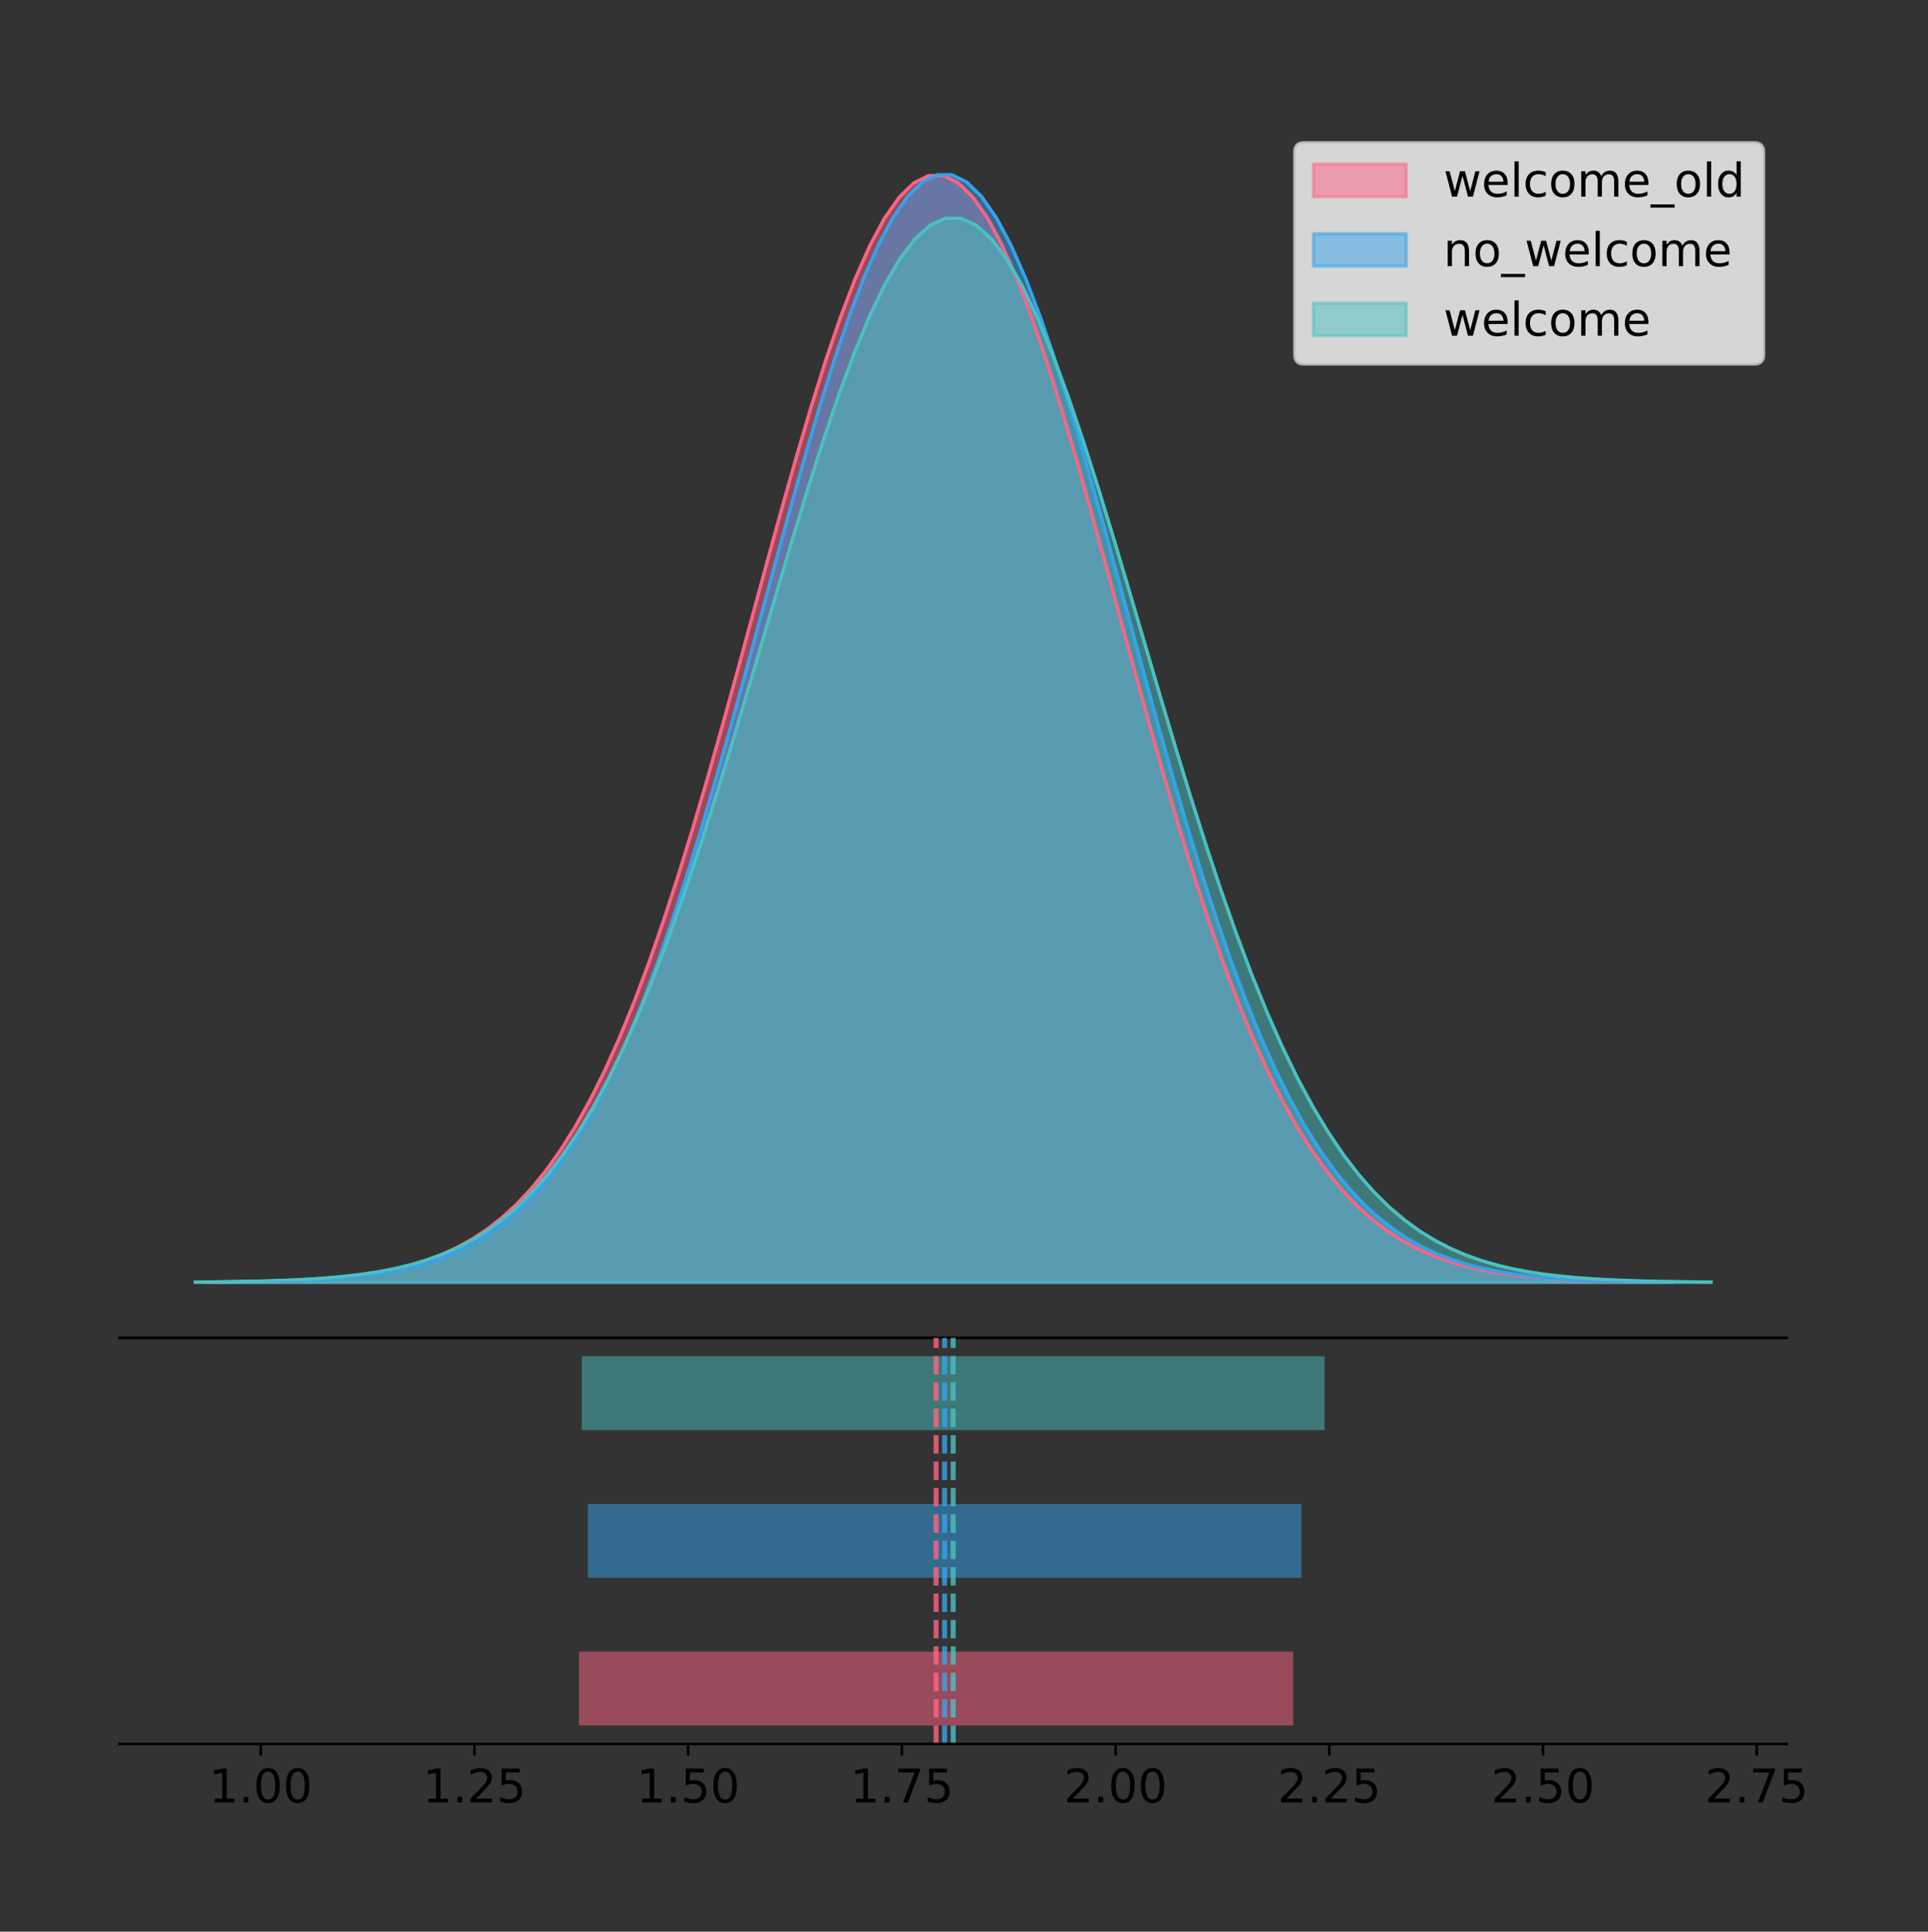 <?xml version="1.0" encoding="utf-8" standalone="no"?>
<!DOCTYPE svg PUBLIC "-//W3C//DTD SVG 1.1//EN"
  "http://www.w3.org/Graphics/SVG/1.1/DTD/svg11.dtd">
<!-- Created with matplotlib (https://matplotlib.org/) -->
<svg height="581.789pt" version="1.1" viewBox="0 0 580.721 581.789" width="580.721pt" xmlns="http://www.w3.org/2000/svg" xmlns:xlink="http://www.w3.org/1999/xlink">
 <rect x="0" y="0" width="580.721" height="581.789" fill="#333333" stroke="none"/>
 <defs>
  <style type="text/css">
*{stroke-linecap:butt;stroke-linejoin:round;}
  </style>
 </defs>
 <g id="figure_1">
  <g id="patch_1">
   <path d="M 0 581.789 
L 580.721 581.789 
L 580.721 0 
L 0 0 
z
" style="fill:none;"/>
  </g>
  <g id="axes_1">
   <g id="patch_2">
    <path d="M 36 402.93 
L 538.2 402.93 
L 538.2 36 
L 36 36 
z
" style="fill:none;"/>
   </g>
   <g id="PolyCollection_1">
    <defs>
     <path d="M 62.467 -195.538 
L 62.467 -195.65 
L 66.901 -195.692 
L 71.335 -195.749 
L 75.769 -195.825 
L 80.203 -195.925 
L 84.637 -196.057 
L 89.071 -196.23 
L 93.505 -196.454 
L 97.939 -196.743 
L 102.373 -197.114 
L 106.807 -197.584 
L 111.241 -198.177 
L 115.675 -198.92 
L 120.109 -199.845 
L 124.543 -200.986 
L 128.977 -202.385 
L 133.411 -204.087 
L 137.845 -206.143 
L 142.279 -208.608 
L 146.713 -211.54 
L 151.147 -215.003 
L 155.581 -219.061 
L 160.015 -223.78 
L 164.449 -229.226 
L 168.883 -235.459 
L 173.317 -242.539 
L 177.751 -250.513 
L 182.185 -259.422 
L 186.619 -269.291 
L 191.053 -280.131 
L 195.487 -291.933 
L 199.921 -304.666 
L 204.355 -318.277 
L 208.789 -332.688 
L 213.223 -347.792 
L 217.657 -363.46 
L 222.091 -379.535 
L 226.525 -395.837 
L 230.959 -412.163 
L 235.393 -428.296 
L 239.827 -444.002 
L 244.261 -459.042 
L 248.695 -473.173 
L 253.129 -486.158 
L 257.563 -497.771 
L 261.997 -507.801 
L 266.431 -516.065 
L 270.865 -522.406 
L 275.299 -526.703 
L 279.733 -528.872 
L 284.167 -528.872 
L 288.601 -526.703 
L 293.035 -522.406 
L 297.469 -516.065 
L 301.903 -507.801 
L 306.337 -497.771 
L 310.771 -486.158 
L 315.205 -473.173 
L 319.639 -459.042 
L 324.073 -444.002 
L 328.507 -428.296 
L 332.941 -412.163 
L 337.375 -395.837 
L 341.809 -379.535 
L 346.243 -363.46 
L 350.677 -347.792 
L 355.111 -332.688 
L 359.545 -318.277 
L 363.979 -304.666 
L 368.413 -291.933 
L 372.847 -280.131 
L 377.281 -269.291 
L 381.715 -259.422 
L 386.149 -250.513 
L 390.583 -242.539 
L 395.017 -235.459 
L 399.451 -229.226 
L 403.885 -223.78 
L 408.319 -219.061 
L 412.753 -215.003 
L 417.187 -211.54 
L 421.621 -208.608 
L 426.055 -206.143 
L 430.489 -204.087 
L 434.923 -202.385 
L 439.357 -200.986 
L 443.791 -199.845 
L 448.225 -198.92 
L 452.659 -198.177 
L 457.093 -197.584 
L 461.527 -197.114 
L 465.961 -196.743 
L 470.395 -196.454 
L 474.829 -196.23 
L 479.263 -196.057 
L 483.697 -195.925 
L 488.131 -195.825 
L 492.565 -195.749 
L 496.999 -195.692 
L 501.433 -195.65 
L 501.433 -195.538 
L 501.433 -195.538 
L 496.999 -195.538 
L 492.565 -195.538 
L 488.131 -195.538 
L 483.697 -195.538 
L 479.263 -195.538 
L 474.829 -195.538 
L 470.395 -195.538 
L 465.961 -195.538 
L 461.527 -195.538 
L 457.093 -195.538 
L 452.659 -195.538 
L 448.225 -195.538 
L 443.791 -195.538 
L 439.357 -195.538 
L 434.923 -195.538 
L 430.489 -195.538 
L 426.055 -195.538 
L 421.621 -195.538 
L 417.187 -195.538 
L 412.753 -195.538 
L 408.319 -195.538 
L 403.885 -195.538 
L 399.451 -195.538 
L 395.017 -195.538 
L 390.583 -195.538 
L 386.149 -195.538 
L 381.715 -195.538 
L 377.281 -195.538 
L 372.847 -195.538 
L 368.413 -195.538 
L 363.979 -195.538 
L 359.545 -195.538 
L 355.111 -195.538 
L 350.677 -195.538 
L 346.243 -195.538 
L 341.809 -195.538 
L 337.375 -195.538 
L 332.941 -195.538 
L 328.507 -195.538 
L 324.073 -195.538 
L 319.639 -195.538 
L 315.205 -195.538 
L 310.771 -195.538 
L 306.337 -195.538 
L 301.903 -195.538 
L 297.469 -195.538 
L 293.035 -195.538 
L 288.601 -195.538 
L 284.167 -195.538 
L 279.733 -195.538 
L 275.299 -195.538 
L 270.865 -195.538 
L 266.431 -195.538 
L 261.997 -195.538 
L 257.563 -195.538 
L 253.129 -195.538 
L 248.695 -195.538 
L 244.261 -195.538 
L 239.827 -195.538 
L 235.393 -195.538 
L 230.959 -195.538 
L 226.525 -195.538 
L 222.091 -195.538 
L 217.657 -195.538 
L 213.223 -195.538 
L 208.789 -195.538 
L 204.355 -195.538 
L 199.921 -195.538 
L 195.487 -195.538 
L 191.053 -195.538 
L 186.619 -195.538 
L 182.185 -195.538 
L 177.751 -195.538 
L 173.317 -195.538 
L 168.883 -195.538 
L 164.449 -195.538 
L 160.015 -195.538 
L 155.581 -195.538 
L 151.147 -195.538 
L 146.713 -195.538 
L 142.279 -195.538 
L 137.845 -195.538 
L 133.411 -195.538 
L 128.977 -195.538 
L 124.543 -195.538 
L 120.109 -195.538 
L 115.675 -195.538 
L 111.241 -195.538 
L 106.807 -195.538 
L 102.373 -195.538 
L 97.939 -195.538 
L 93.505 -195.538 
L 89.071 -195.538 
L 84.637 -195.538 
L 80.203 -195.538 
L 75.769 -195.538 
L 71.335 -195.538 
L 66.901 -195.538 
L 62.467 -195.538 
z
" id="m7bc6ffda5a" style="stroke:#ff6384;stroke-opacity:0.5;"/>
    </defs>
    <g clip-path="url(#p20c62346de)">
     <use style="fill:#ff6384;fill-opacity:0.5;stroke:#ff6384;stroke-opacity:0.5;" x="0" xlink:href="#m7bc6ffda5a" y="581.789"/>
    </g>
   </g>
   <g id="PolyCollection_2">
    <defs>
     <path d="M 65.199 -195.538 
L 65.199 -195.65 
L 69.63 -195.692 
L 74.061 -195.749 
L 78.492 -195.825 
L 82.922 -195.925 
L 87.353 -196.058 
L 91.784 -196.23 
L 96.215 -196.455 
L 100.646 -196.744 
L 105.077 -197.115 
L 109.507 -197.585 
L 113.938 -198.179 
L 118.369 -198.923 
L 122.8 -199.848 
L 127.231 -200.99 
L 131.662 -202.39 
L 136.092 -204.093 
L 140.523 -206.151 
L 144.954 -208.617 
L 149.385 -211.552 
L 153.816 -215.017 
L 158.247 -219.078 
L 162.677 -223.801 
L 167.108 -229.25 
L 171.539 -235.488 
L 175.97 -242.572 
L 180.401 -250.552 
L 184.831 -259.468 
L 189.262 -269.344 
L 193.693 -280.192 
L 198.124 -292.002 
L 202.555 -304.744 
L 206.986 -318.365 
L 211.416 -332.786 
L 215.847 -347.901 
L 220.278 -363.58 
L 224.709 -379.667 
L 229.14 -395.98 
L 233.571 -412.318 
L 238.001 -428.462 
L 242.432 -444.18 
L 246.863 -459.23 
L 251.294 -473.372 
L 255.725 -486.366 
L 260.156 -497.987 
L 264.586 -508.025 
L 269.017 -516.294 
L 273.448 -522.64 
L 277.879 -526.94 
L 282.31 -529.111 
L 286.741 -529.111 
L 291.171 -526.94 
L 295.602 -522.64 
L 300.033 -516.294 
L 304.464 -508.025 
L 308.895 -497.987 
L 313.326 -486.366 
L 317.756 -473.372 
L 322.187 -459.23 
L 326.618 -444.18 
L 331.049 -428.462 
L 335.48 -412.318 
L 339.911 -395.98 
L 344.341 -379.667 
L 348.772 -363.58 
L 353.203 -347.901 
L 357.634 -332.786 
L 362.065 -318.365 
L 366.496 -304.744 
L 370.926 -292.002 
L 375.357 -280.192 
L 379.788 -269.344 
L 384.219 -259.468 
L 388.65 -250.552 
L 393.08 -242.572 
L 397.511 -235.488 
L 401.942 -229.25 
L 406.373 -223.801 
L 410.804 -219.078 
L 415.235 -215.017 
L 419.665 -211.552 
L 424.096 -208.617 
L 428.527 -206.151 
L 432.958 -204.093 
L 437.389 -202.39 
L 441.82 -200.99 
L 446.25 -199.848 
L 450.681 -198.923 
L 455.112 -198.179 
L 459.543 -197.585 
L 463.974 -197.115 
L 468.405 -196.744 
L 472.835 -196.455 
L 477.266 -196.23 
L 481.697 -196.058 
L 486.128 -195.925 
L 490.559 -195.825 
L 494.99 -195.749 
L 499.42 -195.692 
L 503.851 -195.65 
L 503.851 -195.538 
L 503.851 -195.538 
L 499.42 -195.538 
L 494.99 -195.538 
L 490.559 -195.538 
L 486.128 -195.538 
L 481.697 -195.538 
L 477.266 -195.538 
L 472.835 -195.538 
L 468.405 -195.538 
L 463.974 -195.538 
L 459.543 -195.538 
L 455.112 -195.538 
L 450.681 -195.538 
L 446.25 -195.538 
L 441.82 -195.538 
L 437.389 -195.538 
L 432.958 -195.538 
L 428.527 -195.538 
L 424.096 -195.538 
L 419.665 -195.538 
L 415.235 -195.538 
L 410.804 -195.538 
L 406.373 -195.538 
L 401.942 -195.538 
L 397.511 -195.538 
L 393.08 -195.538 
L 388.65 -195.538 
L 384.219 -195.538 
L 379.788 -195.538 
L 375.357 -195.538 
L 370.926 -195.538 
L 366.496 -195.538 
L 362.065 -195.538 
L 357.634 -195.538 
L 353.203 -195.538 
L 348.772 -195.538 
L 344.341 -195.538 
L 339.911 -195.538 
L 335.48 -195.538 
L 331.049 -195.538 
L 326.618 -195.538 
L 322.187 -195.538 
L 317.756 -195.538 
L 313.326 -195.538 
L 308.895 -195.538 
L 304.464 -195.538 
L 300.033 -195.538 
L 295.602 -195.538 
L 291.171 -195.538 
L 286.741 -195.538 
L 282.31 -195.538 
L 277.879 -195.538 
L 273.448 -195.538 
L 269.017 -195.538 
L 264.586 -195.538 
L 260.156 -195.538 
L 255.725 -195.538 
L 251.294 -195.538 
L 246.863 -195.538 
L 242.432 -195.538 
L 238.001 -195.538 
L 233.571 -195.538 
L 229.14 -195.538 
L 224.709 -195.538 
L 220.278 -195.538 
L 215.847 -195.538 
L 211.416 -195.538 
L 206.986 -195.538 
L 202.555 -195.538 
L 198.124 -195.538 
L 193.693 -195.538 
L 189.262 -195.538 
L 184.831 -195.538 
L 180.401 -195.538 
L 175.97 -195.538 
L 171.539 -195.538 
L 167.108 -195.538 
L 162.677 -195.538 
L 158.247 -195.538 
L 153.816 -195.538 
L 149.385 -195.538 
L 144.954 -195.538 
L 140.523 -195.538 
L 136.092 -195.538 
L 131.662 -195.538 
L 127.231 -195.538 
L 122.8 -195.538 
L 118.369 -195.538 
L 113.938 -195.538 
L 109.507 -195.538 
L 105.077 -195.538 
L 100.646 -195.538 
L 96.215 -195.538 
L 91.784 -195.538 
L 87.353 -195.538 
L 82.922 -195.538 
L 78.492 -195.538 
L 74.061 -195.538 
L 69.63 -195.538 
L 65.199 -195.538 
z
" id="mac3b120928" style="stroke:#36a2eb;stroke-opacity:0.5;"/>
    </defs>
    <g clip-path="url(#p20c62346de)">
     <use style="fill:#36a2eb;fill-opacity:0.5;stroke:#36a2eb;stroke-opacity:0.5;" x="0" xlink:href="#mac3b120928" y="581.789"/>
    </g>
   </g>
   <g id="PolyCollection_3">
    <defs>
     <path d="M 58.827 -195.538 
L 58.827 -195.646 
L 63.439 -195.686 
L 68.05 -195.741 
L 72.662 -195.814 
L 77.274 -195.91 
L 81.885 -196.037 
L 86.497 -196.203 
L 91.108 -196.419 
L 95.72 -196.697 
L 100.331 -197.053 
L 104.943 -197.505 
L 109.555 -198.076 
L 114.166 -198.79 
L 118.778 -199.679 
L 123.389 -200.776 
L 128.001 -202.121 
L 132.612 -203.758 
L 137.224 -205.735 
L 141.836 -208.104 
L 146.447 -210.924 
L 151.059 -214.254 
L 155.67 -218.155 
L 160.282 -222.693 
L 164.893 -227.929 
L 169.505 -233.922 
L 174.117 -240.729 
L 178.728 -248.396 
L 183.34 -256.962 
L 187.951 -266.452 
L 192.563 -276.874 
L 197.174 -288.221 
L 201.786 -300.464 
L 206.398 -313.551 
L 211.009 -327.407 
L 215.621 -341.93 
L 220.232 -356.994 
L 224.844 -372.45 
L 229.455 -388.124 
L 234.067 -403.822 
L 238.679 -419.333 
L 243.29 -434.435 
L 247.902 -448.895 
L 252.513 -462.483 
L 257.125 -474.968 
L 261.736 -486.133 
L 266.348 -495.777 
L 270.96 -503.723 
L 275.571 -509.82 
L 280.183 -513.951 
L 284.794 -516.037 
L 289.406 -516.037 
L 294.017 -513.951 
L 298.629 -509.82 
L 303.24 -503.723 
L 307.852 -495.777 
L 312.464 -486.133 
L 317.075 -474.968 
L 321.687 -462.483 
L 326.298 -448.895 
L 330.91 -434.435 
L 335.521 -419.333 
L 340.133 -403.822 
L 344.745 -388.124 
L 349.356 -372.45 
L 353.968 -356.994 
L 358.579 -341.93 
L 363.191 -327.407 
L 367.802 -313.551 
L 372.414 -300.464 
L 377.026 -288.221 
L 381.637 -276.874 
L 386.249 -266.452 
L 390.86 -256.962 
L 395.472 -248.396 
L 400.083 -240.729 
L 404.695 -233.922 
L 409.307 -227.929 
L 413.918 -222.693 
L 418.53 -218.155 
L 423.141 -214.254 
L 427.753 -210.924 
L 432.364 -208.104 
L 436.976 -205.735 
L 441.588 -203.758 
L 446.199 -202.121 
L 450.811 -200.776 
L 455.422 -199.679 
L 460.034 -198.79 
L 464.645 -198.076 
L 469.257 -197.505 
L 473.869 -197.053 
L 478.48 -196.697 
L 483.092 -196.419 
L 487.703 -196.203 
L 492.315 -196.037 
L 496.926 -195.91 
L 501.538 -195.814 
L 506.15 -195.741 
L 510.761 -195.686 
L 515.373 -195.646 
L 515.373 -195.538 
L 515.373 -195.538 
L 510.761 -195.538 
L 506.15 -195.538 
L 501.538 -195.538 
L 496.926 -195.538 
L 492.315 -195.538 
L 487.703 -195.538 
L 483.092 -195.538 
L 478.48 -195.538 
L 473.869 -195.538 
L 469.257 -195.538 
L 464.645 -195.538 
L 460.034 -195.538 
L 455.422 -195.538 
L 450.811 -195.538 
L 446.199 -195.538 
L 441.588 -195.538 
L 436.976 -195.538 
L 432.364 -195.538 
L 427.753 -195.538 
L 423.141 -195.538 
L 418.53 -195.538 
L 413.918 -195.538 
L 409.307 -195.538 
L 404.695 -195.538 
L 400.083 -195.538 
L 395.472 -195.538 
L 390.86 -195.538 
L 386.249 -195.538 
L 381.637 -195.538 
L 377.026 -195.538 
L 372.414 -195.538 
L 367.802 -195.538 
L 363.191 -195.538 
L 358.579 -195.538 
L 353.968 -195.538 
L 349.356 -195.538 
L 344.745 -195.538 
L 340.133 -195.538 
L 335.521 -195.538 
L 330.91 -195.538 
L 326.298 -195.538 
L 321.687 -195.538 
L 317.075 -195.538 
L 312.464 -195.538 
L 307.852 -195.538 
L 303.24 -195.538 
L 298.629 -195.538 
L 294.017 -195.538 
L 289.406 -195.538 
L 284.794 -195.538 
L 280.183 -195.538 
L 275.571 -195.538 
L 270.96 -195.538 
L 266.348 -195.538 
L 261.736 -195.538 
L 257.125 -195.538 
L 252.513 -195.538 
L 247.902 -195.538 
L 243.29 -195.538 
L 238.679 -195.538 
L 234.067 -195.538 
L 229.455 -195.538 
L 224.844 -195.538 
L 220.232 -195.538 
L 215.621 -195.538 
L 211.009 -195.538 
L 206.398 -195.538 
L 201.786 -195.538 
L 197.174 -195.538 
L 192.563 -195.538 
L 187.951 -195.538 
L 183.34 -195.538 
L 178.728 -195.538 
L 174.117 -195.538 
L 169.505 -195.538 
L 164.893 -195.538 
L 160.282 -195.538 
L 155.67 -195.538 
L 151.059 -195.538 
L 146.447 -195.538 
L 141.836 -195.538 
L 137.224 -195.538 
L 132.612 -195.538 
L 128.001 -195.538 
L 123.389 -195.538 
L 118.778 -195.538 
L 114.166 -195.538 
L 109.555 -195.538 
L 104.943 -195.538 
L 100.331 -195.538 
L 95.72 -195.538 
L 91.108 -195.538 
L 86.497 -195.538 
L 81.885 -195.538 
L 77.274 -195.538 
L 72.662 -195.538 
L 68.05 -195.538 
L 63.439 -195.538 
L 58.827 -195.538 
z
" id="m8dded9a9e2" style="stroke:#4bc0c0;stroke-opacity:0.5;"/>
    </defs>
    <g clip-path="url(#p20c62346de)">
     <use style="fill:#4bc0c0;fill-opacity:0.5;stroke:#4bc0c0;stroke-opacity:0.5;" x="0" xlink:href="#m8dded9a9e2" y="581.789"/>
    </g>
   </g>
   <g id="line2d_1">
    <path clip-path="url(#p20c62346de)" d="M 62.467 386.139 
L 66.901 386.097 
L 71.335 386.041 
L 75.769 385.965 
L 80.203 385.864 
L 84.637 385.732 
L 89.071 385.559 
L 93.505 385.335 
L 97.939 385.046 
L 102.373 384.676 
L 106.807 384.206 
L 111.241 383.612 
L 115.675 382.869 
L 120.109 381.945 
L 124.543 380.803 
L 128.977 379.404 
L 133.411 377.702 
L 137.845 375.646 
L 142.279 373.182 
L 146.713 370.249 
L 151.147 366.786 
L 155.581 362.728 
L 160.015 358.009 
L 164.449 352.564 
L 168.883 346.33 
L 173.317 339.251 
L 177.751 331.276 
L 182.185 322.367 
L 186.619 312.498 
L 191.053 301.658 
L 195.487 289.856 
L 199.921 277.123 
L 204.355 263.512 
L 208.789 249.102 
L 213.223 233.997 
L 217.657 218.329 
L 222.091 202.254 
L 226.525 185.953 
L 230.959 169.626 
L 235.393 153.493 
L 239.827 137.787 
L 244.261 122.748 
L 248.695 108.616 
L 253.129 95.631 
L 257.563 84.019 
L 261.997 73.988 
L 266.431 65.724 
L 270.865 59.384 
L 275.299 55.087 
L 279.733 52.917 
L 284.167 52.917 
L 288.601 55.087 
L 293.035 59.384 
L 297.469 65.724 
L 301.903 73.988 
L 306.337 84.019 
L 310.771 95.631 
L 315.205 108.616 
L 319.639 122.748 
L 324.073 137.787 
L 328.507 153.493 
L 332.941 169.626 
L 337.375 185.953 
L 341.809 202.254 
L 346.243 218.329 
L 350.677 233.997 
L 355.111 249.102 
L 359.545 263.512 
L 363.979 277.123 
L 368.413 289.856 
L 372.847 301.658 
L 377.281 312.498 
L 381.715 322.367 
L 386.149 331.276 
L 390.583 339.251 
L 395.017 346.33 
L 399.451 352.564 
L 403.885 358.009 
L 408.319 362.728 
L 412.753 366.786 
L 417.187 370.249 
L 421.621 373.182 
L 426.055 375.646 
L 430.489 377.702 
L 434.923 379.404 
L 439.357 380.803 
L 443.791 381.945 
L 448.225 382.869 
L 452.659 383.612 
L 457.093 384.206 
L 461.527 384.676 
L 465.961 385.046 
L 470.395 385.335 
L 474.829 385.559 
L 479.263 385.732 
L 483.697 385.864 
L 488.131 385.965 
L 492.565 386.041 
L 496.999 386.097 
L 501.433 386.139 
" style="fill:none;stroke:#ff6384;stroke-linecap:square;"/>
   </g>
   <g id="line2d_2">
    <path clip-path="url(#p20c62346de)" d="M 65.199 386.139 
L 69.63 386.097 
L 74.061 386.04 
L 78.492 385.965 
L 82.922 385.864 
L 87.353 385.732 
L 91.784 385.559 
L 96.215 385.334 
L 100.646 385.045 
L 105.077 384.675 
L 109.507 384.204 
L 113.938 383.61 
L 118.369 382.867 
L 122.8 381.941 
L 127.231 380.799 
L 131.662 379.399 
L 136.092 377.696 
L 140.523 375.639 
L 144.954 373.172 
L 149.385 370.238 
L 153.816 366.772 
L 158.247 362.711 
L 162.677 357.989 
L 167.108 352.539 
L 171.539 346.301 
L 175.97 339.217 
L 180.401 331.237 
L 184.831 322.322 
L 189.262 312.445 
L 193.693 301.597 
L 198.124 289.787 
L 202.555 277.045 
L 206.986 263.424 
L 211.416 249.004 
L 215.847 233.888 
L 220.278 218.209 
L 224.709 202.123 
L 229.14 185.809 
L 233.571 169.471 
L 238.001 153.327 
L 242.432 137.61 
L 246.863 122.559 
L 251.294 108.418 
L 255.725 95.423 
L 260.156 83.803 
L 264.586 73.765 
L 269.017 65.495 
L 273.448 59.15 
L 277.879 54.85 
L 282.31 52.679 
L 286.741 52.679 
L 291.171 54.85 
L 295.602 59.15 
L 300.033 65.495 
L 304.464 73.765 
L 308.895 83.803 
L 313.326 95.423 
L 317.756 108.418 
L 322.187 122.559 
L 326.618 137.61 
L 331.049 153.327 
L 335.48 169.471 
L 339.911 185.809 
L 344.341 202.123 
L 348.772 218.209 
L 353.203 233.888 
L 357.634 249.004 
L 362.065 263.424 
L 366.496 277.045 
L 370.926 289.787 
L 375.357 301.597 
L 379.788 312.445 
L 384.219 322.322 
L 388.65 331.237 
L 393.08 339.217 
L 397.511 346.301 
L 401.942 352.539 
L 406.373 357.989 
L 410.804 362.711 
L 415.235 366.772 
L 419.665 370.238 
L 424.096 373.172 
L 428.527 375.639 
L 432.958 377.696 
L 437.389 379.399 
L 441.82 380.799 
L 446.25 381.941 
L 450.681 382.867 
L 455.112 383.61 
L 459.543 384.204 
L 463.974 384.675 
L 468.405 385.045 
L 472.835 385.334 
L 477.266 385.559 
L 481.697 385.732 
L 486.128 385.864 
L 490.559 385.965 
L 494.99 386.04 
L 499.42 386.097 
L 503.851 386.139 
" style="fill:none;stroke:#36a2eb;stroke-linecap:square;"/>
   </g>
   <g id="line2d_3">
    <path clip-path="url(#p20c62346de)" d="M 58.827 386.144 
L 63.439 386.103 
L 68.05 386.049 
L 72.662 385.976 
L 77.274 385.879 
L 81.885 385.752 
L 86.497 385.586 
L 91.108 385.37 
L 95.72 385.092 
L 100.331 384.737 
L 104.943 384.284 
L 109.555 383.714 
L 114.166 382.999 
L 118.778 382.11 
L 123.389 381.013 
L 128.001 379.668 
L 132.612 378.031 
L 137.224 376.055 
L 141.836 373.685 
L 146.447 370.865 
L 151.059 367.536 
L 155.67 363.634 
L 160.282 359.096 
L 164.893 353.861 
L 169.505 347.867 
L 174.117 341.06 
L 178.728 333.393 
L 183.34 324.827 
L 187.951 315.338 
L 192.563 304.915 
L 197.174 293.568 
L 201.786 281.325 
L 206.398 268.238 
L 211.009 254.383 
L 215.621 239.86 
L 220.232 224.795 
L 224.844 209.339 
L 229.455 193.665 
L 234.067 177.967 
L 238.679 162.456 
L 243.29 147.355 
L 247.902 132.894 
L 252.513 119.307 
L 257.125 106.822 
L 261.736 95.656 
L 266.348 86.012 
L 270.96 78.067 
L 275.571 71.97 
L 280.183 67.838 
L 284.794 65.752 
L 289.406 65.752 
L 294.017 67.838 
L 298.629 71.97 
L 303.24 78.067 
L 307.852 86.012 
L 312.464 95.656 
L 317.075 106.822 
L 321.687 119.307 
L 326.298 132.894 
L 330.91 147.355 
L 335.521 162.456 
L 340.133 177.967 
L 344.745 193.665 
L 349.356 209.339 
L 353.968 224.795 
L 358.579 239.86 
L 363.191 254.383 
L 367.802 268.238 
L 372.414 281.325 
L 377.026 293.568 
L 381.637 304.915 
L 386.249 315.338 
L 390.86 324.827 
L 395.472 333.393 
L 400.083 341.06 
L 404.695 347.867 
L 409.307 353.861 
L 413.918 359.096 
L 418.53 363.634 
L 423.141 367.536 
L 427.753 370.865 
L 432.364 373.685 
L 436.976 376.055 
L 441.588 378.031 
L 446.199 379.668 
L 450.811 381.013 
L 455.422 382.11 
L 460.034 382.999 
L 464.645 383.714 
L 469.257 384.284 
L 473.869 384.737 
L 478.48 385.092 
L 483.092 385.37 
L 487.703 385.586 
L 492.315 385.752 
L 496.926 385.879 
L 501.538 385.976 
L 506.15 386.049 
L 510.761 386.103 
L 515.373 386.144 
" style="fill:none;stroke:#4bc0c0;stroke-linecap:square;"/>
   </g>
   <g id="patch_3">
    <path d="M 36 402.93 
L 538.2 402.93 
" style="fill:none;stroke:#000000;stroke-linecap:square;stroke-linejoin:miter;stroke-width:0.8;"/>
   </g>
   <g id="legend_1">
    <g id="patch_4">
     <path d="M 392.788 109.627 
L 528.4 109.627 
Q 531.2 109.627 531.2 106.827 
L 531.2 45.8 
Q 531.2 43 528.4 43 
L 392.788 43 
Q 389.988 43 389.988 45.8 
L 389.988 106.827 
Q 389.988 109.627 392.788 109.627 
z
" style="fill:#ffffff;opacity:0.8;stroke:#cccccc;stroke-linejoin:miter;"/>
    </g>
    <g id="patch_5">
     <path d="M 395.588 59.238 
L 423.588 59.238 
L 423.588 49.438 
L 395.588 49.438 
z
" style="fill:#ff6384;opacity:0.5;stroke:#ff6384;stroke-linejoin:miter;"/>
    </g>
    <g id="text_1">
     <!-- welcome_old -->
     <defs>
      <path d="M 4.203 54.688 
L 13.188 54.688 
L 24.422 12.016 
L 35.594 54.688 
L 46.188 54.688 
L 57.422 12.016 
L 68.609 54.688 
L 77.594 54.688 
L 63.281 0 
L 52.688 0 
L 40.922 44.828 
L 29.109 0 
L 18.5 0 
z
" id="DejaVuSans-119"/>
      <path d="M 56.203 29.594 
L 56.203 25.203 
L 14.891 25.203 
Q 15.484 15.922 20.484 11.062 
Q 25.484 6.203 34.422 6.203 
Q 39.594 6.203 44.453 7.469 
Q 49.312 8.734 54.109 11.281 
L 54.109 2.781 
Q 49.266 0.734 44.188 -0.344 
Q 39.109 -1.422 33.891 -1.422 
Q 20.797 -1.422 13.156 6.188 
Q 5.516 13.812 5.516 26.812 
Q 5.516 40.234 12.766 48.109 
Q 20.016 56 32.328 56 
Q 43.359 56 49.781 48.891 
Q 56.203 41.797 56.203 29.594 
z
M 47.219 32.234 
Q 47.125 39.594 43.094 43.984 
Q 39.062 48.391 32.422 48.391 
Q 24.906 48.391 20.391 44.141 
Q 15.875 39.891 15.188 32.172 
z
" id="DejaVuSans-101"/>
      <path d="M 9.422 75.984 
L 18.406 75.984 
L 18.406 0 
L 9.422 0 
z
" id="DejaVuSans-108"/>
      <path d="M 48.781 52.594 
L 48.781 44.188 
Q 44.969 46.297 41.141 47.344 
Q 37.312 48.391 33.406 48.391 
Q 24.656 48.391 19.812 42.844 
Q 14.984 37.312 14.984 27.297 
Q 14.984 17.281 19.812 11.734 
Q 24.656 6.203 33.406 6.203 
Q 37.312 6.203 41.141 7.25 
Q 44.969 8.297 48.781 10.406 
L 48.781 2.094 
Q 45.016 0.344 40.984 -0.531 
Q 36.969 -1.422 32.422 -1.422 
Q 20.062 -1.422 12.781 6.344 
Q 5.516 14.109 5.516 27.297 
Q 5.516 40.672 12.859 48.328 
Q 20.219 56 33.016 56 
Q 37.156 56 41.109 55.141 
Q 45.062 54.297 48.781 52.594 
z
" id="DejaVuSans-99"/>
      <path d="M 30.609 48.391 
Q 23.391 48.391 19.188 42.75 
Q 14.984 37.109 14.984 27.297 
Q 14.984 17.484 19.156 11.844 
Q 23.344 6.203 30.609 6.203 
Q 37.797 6.203 41.984 11.859 
Q 46.188 17.531 46.188 27.297 
Q 46.188 37.016 41.984 42.703 
Q 37.797 48.391 30.609 48.391 
z
M 30.609 56 
Q 42.328 56 49.016 48.375 
Q 55.719 40.766 55.719 27.297 
Q 55.719 13.875 49.016 6.219 
Q 42.328 -1.422 30.609 -1.422 
Q 18.844 -1.422 12.172 6.219 
Q 5.516 13.875 5.516 27.297 
Q 5.516 40.766 12.172 48.375 
Q 18.844 56 30.609 56 
z
" id="DejaVuSans-111"/>
      <path d="M 52 44.188 
Q 55.375 50.25 60.062 53.125 
Q 64.75 56 71.094 56 
Q 79.641 56 84.281 50.016 
Q 88.922 44.047 88.922 33.016 
L 88.922 0 
L 79.891 0 
L 79.891 32.719 
Q 79.891 40.578 77.094 44.375 
Q 74.312 48.188 68.609 48.188 
Q 61.625 48.188 57.562 43.547 
Q 53.516 38.922 53.516 30.906 
L 53.516 0 
L 44.484 0 
L 44.484 32.719 
Q 44.484 40.625 41.703 44.406 
Q 38.922 48.188 33.109 48.188 
Q 26.219 48.188 22.156 43.531 
Q 18.109 38.875 18.109 30.906 
L 18.109 0 
L 9.078 0 
L 9.078 54.688 
L 18.109 54.688 
L 18.109 46.188 
Q 21.188 51.219 25.484 53.609 
Q 29.781 56 35.688 56 
Q 41.656 56 45.828 52.969 
Q 50 49.953 52 44.188 
z
" id="DejaVuSans-109"/>
      <path d="M 50.984 -16.609 
L 50.984 -23.578 
L -0.984 -23.578 
L -0.984 -16.609 
z
" id="DejaVuSans-95"/>
      <path d="M 45.406 46.391 
L 45.406 75.984 
L 54.391 75.984 
L 54.391 0 
L 45.406 0 
L 45.406 8.203 
Q 42.578 3.328 38.25 0.953 
Q 33.938 -1.422 27.875 -1.422 
Q 17.969 -1.422 11.734 6.484 
Q 5.516 14.406 5.516 27.297 
Q 5.516 40.188 11.734 48.094 
Q 17.969 56 27.875 56 
Q 33.938 56 38.25 53.625 
Q 42.578 51.266 45.406 46.391 
z
M 14.797 27.297 
Q 14.797 17.391 18.875 11.75 
Q 22.953 6.109 30.078 6.109 
Q 37.203 6.109 41.297 11.75 
Q 45.406 17.391 45.406 27.297 
Q 45.406 37.203 41.297 42.844 
Q 37.203 48.484 30.078 48.484 
Q 22.953 48.484 18.875 42.844 
Q 14.797 37.203 14.797 27.297 
z
" id="DejaVuSans-100"/>
     </defs>
     <g transform="translate(434.788 59.238)scale(0.14 -0.14)">
      <use xlink:href="#DejaVuSans-119"/>
      <use x="81.787" xlink:href="#DejaVuSans-101"/>
      <use x="143.311" xlink:href="#DejaVuSans-108"/>
      <use x="171.094" xlink:href="#DejaVuSans-99"/>
      <use x="226.074" xlink:href="#DejaVuSans-111"/>
      <use x="287.256" xlink:href="#DejaVuSans-109"/>
      <use x="384.668" xlink:href="#DejaVuSans-101"/>
      <use x="446.191" xlink:href="#DejaVuSans-95"/>
      <use x="496.191" xlink:href="#DejaVuSans-111"/>
      <use x="557.373" xlink:href="#DejaVuSans-108"/>
      <use x="585.156" xlink:href="#DejaVuSans-100"/>
     </g>
    </g>
    <g id="patch_6">
     <path d="M 395.588 80.177 
L 423.588 80.177 
L 423.588 70.377 
L 395.588 70.377 
z
" style="fill:#36a2eb;opacity:0.5;stroke:#36a2eb;stroke-linejoin:miter;"/>
    </g>
    <g id="text_2">
     <!-- no_welcome -->
     <defs>
      <path d="M 54.891 33.016 
L 54.891 0 
L 45.906 0 
L 45.906 32.719 
Q 45.906 40.484 42.875 44.328 
Q 39.844 48.188 33.797 48.188 
Q 26.516 48.188 22.312 43.547 
Q 18.109 38.922 18.109 30.906 
L 18.109 0 
L 9.078 0 
L 9.078 54.688 
L 18.109 54.688 
L 18.109 46.188 
Q 21.344 51.125 25.703 53.562 
Q 30.078 56 35.797 56 
Q 45.219 56 50.047 50.172 
Q 54.891 44.344 54.891 33.016 
z
" id="DejaVuSans-110"/>
     </defs>
     <g transform="translate(434.788 80.177)scale(0.14 -0.14)">
      <use xlink:href="#DejaVuSans-110"/>
      <use x="63.379" xlink:href="#DejaVuSans-111"/>
      <use x="124.561" xlink:href="#DejaVuSans-95"/>
      <use x="174.561" xlink:href="#DejaVuSans-119"/>
      <use x="256.348" xlink:href="#DejaVuSans-101"/>
      <use x="317.871" xlink:href="#DejaVuSans-108"/>
      <use x="345.654" xlink:href="#DejaVuSans-99"/>
      <use x="400.635" xlink:href="#DejaVuSans-111"/>
      <use x="461.816" xlink:href="#DejaVuSans-109"/>
      <use x="559.229" xlink:href="#DejaVuSans-101"/>
     </g>
    </g>
    <g id="patch_7">
     <path d="M 395.588 101.115 
L 423.588 101.115 
L 423.588 91.315 
L 395.588 91.315 
z
" style="fill:#4bc0c0;opacity:0.5;stroke:#4bc0c0;stroke-linejoin:miter;"/>
    </g>
    <g id="text_3">
     <!-- welcome -->
     <g transform="translate(434.788 101.115)scale(0.14 -0.14)">
      <use xlink:href="#DejaVuSans-119"/>
      <use x="81.787" xlink:href="#DejaVuSans-101"/>
      <use x="143.311" xlink:href="#DejaVuSans-108"/>
      <use x="171.094" xlink:href="#DejaVuSans-99"/>
      <use x="226.074" xlink:href="#DejaVuSans-111"/>
      <use x="287.256" xlink:href="#DejaVuSans-109"/>
      <use x="384.668" xlink:href="#DejaVuSans-101"/>
     </g>
    </g>
   </g>
  </g>
  <g id="axes_2">
   <g id="patch_8">
    <path d="M 36 525.24 
L 538.2 525.24 
L 538.2 402.93 
L 36 402.93 
z
" style="fill:none;"/>
   </g>
   <g id="patch_9">
    <path clip-path="url(#p05905df64e)" d="M 174.404 519.68 
L 389.497 519.68 
L 389.497 497.442 
L 174.404 497.442 
z
" style="fill:#ff6384;opacity:0.5;"/>
   </g>
   <g id="patch_10">
    <path clip-path="url(#p05905df64e)" d="M 177.055 475.204 
L 391.995 475.204 
L 391.995 452.966 
L 177.055 452.966 
z
" style="fill:#36a2eb;opacity:0.5;"/>
   </g>
   <g id="patch_11">
    <path clip-path="url(#p05905df64e)" d="M 175.246 430.728 
L 398.954 430.728 
L 398.954 408.49 
L 175.246 408.49 
z
" style="fill:#4bc0c0;opacity:0.5;"/>
   </g>
   <g id="matplotlib.axis_1">
    <g id="xtick_1">
     <g id="line2d_4">
      <defs>
       <path d="M 0 0 
L 0 3.5 
" id="m2fdb1c706f" style="stroke:#000000;stroke-width:0.8;"/>
      </defs>
      <g>
       <use style="stroke:#000000;stroke-width:0.8;" x="78.538" xlink:href="#m2fdb1c706f" y="525.24"/>
      </g>
     </g>
     <g id="text_4">
      <!-- 1.00 -->
      <defs>
       <path d="M 12.406 8.297 
L 28.516 8.297 
L 28.516 63.922 
L 10.984 60.406 
L 10.984 69.391 
L 28.422 72.906 
L 38.281 72.906 
L 38.281 8.297 
L 54.391 8.297 
L 54.391 0 
L 12.406 0 
z
" id="DejaVuSans-49"/>
       <path d="M 10.688 12.406 
L 21 12.406 
L 21 0 
L 10.688 0 
z
" id="DejaVuSans-46"/>
       <path d="M 31.781 66.406 
Q 24.172 66.406 20.328 58.906 
Q 16.5 51.422 16.5 36.375 
Q 16.5 21.391 20.328 13.891 
Q 24.172 6.391 31.781 6.391 
Q 39.453 6.391 43.281 13.891 
Q 47.125 21.391 47.125 36.375 
Q 47.125 51.422 43.281 58.906 
Q 39.453 66.406 31.781 66.406 
z
M 31.781 74.219 
Q 44.047 74.219 50.516 64.516 
Q 56.984 54.828 56.984 36.375 
Q 56.984 17.969 50.516 8.266 
Q 44.047 -1.422 31.781 -1.422 
Q 19.531 -1.422 13.062 8.266 
Q 6.594 17.969 6.594 36.375 
Q 6.594 54.828 13.062 64.516 
Q 19.531 74.219 31.781 74.219 
z
" id="DejaVuSans-48"/>
      </defs>
      <g transform="translate(62.952 542.878)scale(0.14 -0.14)">
       <use xlink:href="#DejaVuSans-49"/>
       <use x="63.623" xlink:href="#DejaVuSans-46"/>
       <use x="95.41" xlink:href="#DejaVuSans-48"/>
       <use x="159.033" xlink:href="#DejaVuSans-48"/>
      </g>
     </g>
    </g>
    <g id="xtick_2">
     <g id="line2d_5">
      <g>
       <use style="stroke:#000000;stroke-width:0.8;" x="142.909" xlink:href="#m2fdb1c706f" y="525.24"/>
      </g>
     </g>
     <g id="text_5">
      <!-- 1.25 -->
      <defs>
       <path d="M 19.188 8.297 
L 53.609 8.297 
L 53.609 0 
L 7.328 0 
L 7.328 8.297 
Q 12.938 14.109 22.625 23.891 
Q 32.328 33.688 34.812 36.531 
Q 39.547 41.844 41.422 45.531 
Q 43.312 49.219 43.312 52.781 
Q 43.312 58.594 39.234 62.25 
Q 35.156 65.922 28.609 65.922 
Q 23.969 65.922 18.812 64.312 
Q 13.672 62.703 7.812 59.422 
L 7.812 69.391 
Q 13.766 71.781 18.938 73 
Q 24.125 74.219 28.422 74.219 
Q 39.75 74.219 46.484 68.547 
Q 53.219 62.891 53.219 53.422 
Q 53.219 48.922 51.531 44.891 
Q 49.859 40.875 45.406 35.406 
Q 44.188 33.984 37.641 27.219 
Q 31.109 20.453 19.188 8.297 
z
" id="DejaVuSans-50"/>
       <path d="M 10.797 72.906 
L 49.516 72.906 
L 49.516 64.594 
L 19.828 64.594 
L 19.828 46.734 
Q 21.969 47.469 24.109 47.828 
Q 26.266 48.188 28.422 48.188 
Q 40.625 48.188 47.75 41.5 
Q 54.891 34.812 54.891 23.391 
Q 54.891 11.625 47.562 5.094 
Q 40.234 -1.422 26.906 -1.422 
Q 22.312 -1.422 17.547 -0.641 
Q 12.797 0.141 7.719 1.703 
L 7.719 11.625 
Q 12.109 9.234 16.797 8.062 
Q 21.484 6.891 26.703 6.891 
Q 35.156 6.891 40.078 11.328 
Q 45.016 15.766 45.016 23.391 
Q 45.016 31 40.078 35.438 
Q 35.156 39.891 26.703 39.891 
Q 22.75 39.891 18.812 39.016 
Q 14.891 38.141 10.797 36.281 
z
" id="DejaVuSans-53"/>
      </defs>
      <g transform="translate(127.323 542.878)scale(0.14 -0.14)">
       <use xlink:href="#DejaVuSans-49"/>
       <use x="63.623" xlink:href="#DejaVuSans-46"/>
       <use x="95.41" xlink:href="#DejaVuSans-50"/>
       <use x="159.033" xlink:href="#DejaVuSans-53"/>
      </g>
     </g>
    </g>
    <g id="xtick_3">
     <g id="line2d_6">
      <g>
       <use style="stroke:#000000;stroke-width:0.8;" x="207.28" xlink:href="#m2fdb1c706f" y="525.24"/>
      </g>
     </g>
     <g id="text_6">
      <!-- 1.50 -->
      <g transform="translate(191.694 542.878)scale(0.14 -0.14)">
       <use xlink:href="#DejaVuSans-49"/>
       <use x="63.623" xlink:href="#DejaVuSans-46"/>
       <use x="95.41" xlink:href="#DejaVuSans-53"/>
       <use x="159.033" xlink:href="#DejaVuSans-48"/>
      </g>
     </g>
    </g>
    <g id="xtick_4">
     <g id="line2d_7">
      <g>
       <use style="stroke:#000000;stroke-width:0.8;" x="271.651" xlink:href="#m2fdb1c706f" y="525.24"/>
      </g>
     </g>
     <g id="text_7">
      <!-- 1.75 -->
      <defs>
       <path d="M 8.203 72.906 
L 55.078 72.906 
L 55.078 68.703 
L 28.609 0 
L 18.312 0 
L 43.219 64.594 
L 8.203 64.594 
z
" id="DejaVuSans-55"/>
      </defs>
      <g transform="translate(256.065 542.878)scale(0.14 -0.14)">
       <use xlink:href="#DejaVuSans-49"/>
       <use x="63.623" xlink:href="#DejaVuSans-46"/>
       <use x="95.41" xlink:href="#DejaVuSans-55"/>
       <use x="159.033" xlink:href="#DejaVuSans-53"/>
      </g>
     </g>
    </g>
    <g id="xtick_5">
     <g id="line2d_8">
      <g>
       <use style="stroke:#000000;stroke-width:0.8;" x="336.022" xlink:href="#m2fdb1c706f" y="525.24"/>
      </g>
     </g>
     <g id="text_8">
      <!-- 2.00 -->
      <g transform="translate(320.436 542.878)scale(0.14 -0.14)">
       <use xlink:href="#DejaVuSans-50"/>
       <use x="63.623" xlink:href="#DejaVuSans-46"/>
       <use x="95.41" xlink:href="#DejaVuSans-48"/>
       <use x="159.033" xlink:href="#DejaVuSans-48"/>
      </g>
     </g>
    </g>
    <g id="xtick_6">
     <g id="line2d_9">
      <g>
       <use style="stroke:#000000;stroke-width:0.8;" x="400.393" xlink:href="#m2fdb1c706f" y="525.24"/>
      </g>
     </g>
     <g id="text_9">
      <!-- 2.25 -->
      <g transform="translate(384.807 542.878)scale(0.14 -0.14)">
       <use xlink:href="#DejaVuSans-50"/>
       <use x="63.623" xlink:href="#DejaVuSans-46"/>
       <use x="95.41" xlink:href="#DejaVuSans-50"/>
       <use x="159.033" xlink:href="#DejaVuSans-53"/>
      </g>
     </g>
    </g>
    <g id="xtick_7">
     <g id="line2d_10">
      <g>
       <use style="stroke:#000000;stroke-width:0.8;" x="464.764" xlink:href="#m2fdb1c706f" y="525.24"/>
      </g>
     </g>
     <g id="text_10">
      <!-- 2.50 -->
      <g transform="translate(449.178 542.878)scale(0.14 -0.14)">
       <use xlink:href="#DejaVuSans-50"/>
       <use x="63.623" xlink:href="#DejaVuSans-46"/>
       <use x="95.41" xlink:href="#DejaVuSans-53"/>
       <use x="159.033" xlink:href="#DejaVuSans-48"/>
      </g>
     </g>
    </g>
    <g id="xtick_8">
     <g id="line2d_11">
      <g>
       <use style="stroke:#000000;stroke-width:0.8;" x="529.135" xlink:href="#m2fdb1c706f" y="525.24"/>
      </g>
     </g>
     <g id="text_11">
      <!-- 2.75 -->
      <g transform="translate(513.549 542.878)scale(0.14 -0.14)">
       <use xlink:href="#DejaVuSans-50"/>
       <use x="63.623" xlink:href="#DejaVuSans-46"/>
       <use x="95.41" xlink:href="#DejaVuSans-55"/>
       <use x="159.033" xlink:href="#DejaVuSans-53"/>
      </g>
     </g>
    </g>
   </g>
   <g id="line2d_12">
    <path clip-path="url(#p05905df64e)" d="M 281.95 525.24 
L 281.95 402.93 
" style="fill:none;stroke:#ff6384;stroke-dasharray:5.55,2.4;stroke-dashoffset:0;stroke-opacity:0.8;stroke-width:1.5;"/>
   </g>
   <g id="line2d_13">
    <path clip-path="url(#p05905df64e)" d="M 284.525 525.24 
L 284.525 402.93 
" style="fill:none;stroke:#36a2eb;stroke-dasharray:5.55,2.4;stroke-dashoffset:0;stroke-opacity:0.8;stroke-width:1.5;"/>
   </g>
   <g id="line2d_14">
    <path clip-path="url(#p05905df64e)" d="M 287.1 525.24 
L 287.1 402.93 
" style="fill:none;stroke:#4bc0c0;stroke-dasharray:5.55,2.4;stroke-dashoffset:0;stroke-opacity:0.8;stroke-width:1.5;"/>
   </g>
   <g id="patch_12">
    <path d="M 36 525.24 
L 538.2 525.24 
" style="fill:none;stroke:#000000;stroke-linecap:square;stroke-linejoin:miter;stroke-width:0.8;"/>
   </g>
  </g>
 </g>
 <defs>
  <clipPath id="p20c62346de">
   <rect height="366.93" width="502.2" x="36" y="36"/>
  </clipPath>
  <clipPath id="p05905df64e">
   <rect height="122.31" width="502.2" x="36" y="402.93"/>
  </clipPath>
 </defs>
</svg>
